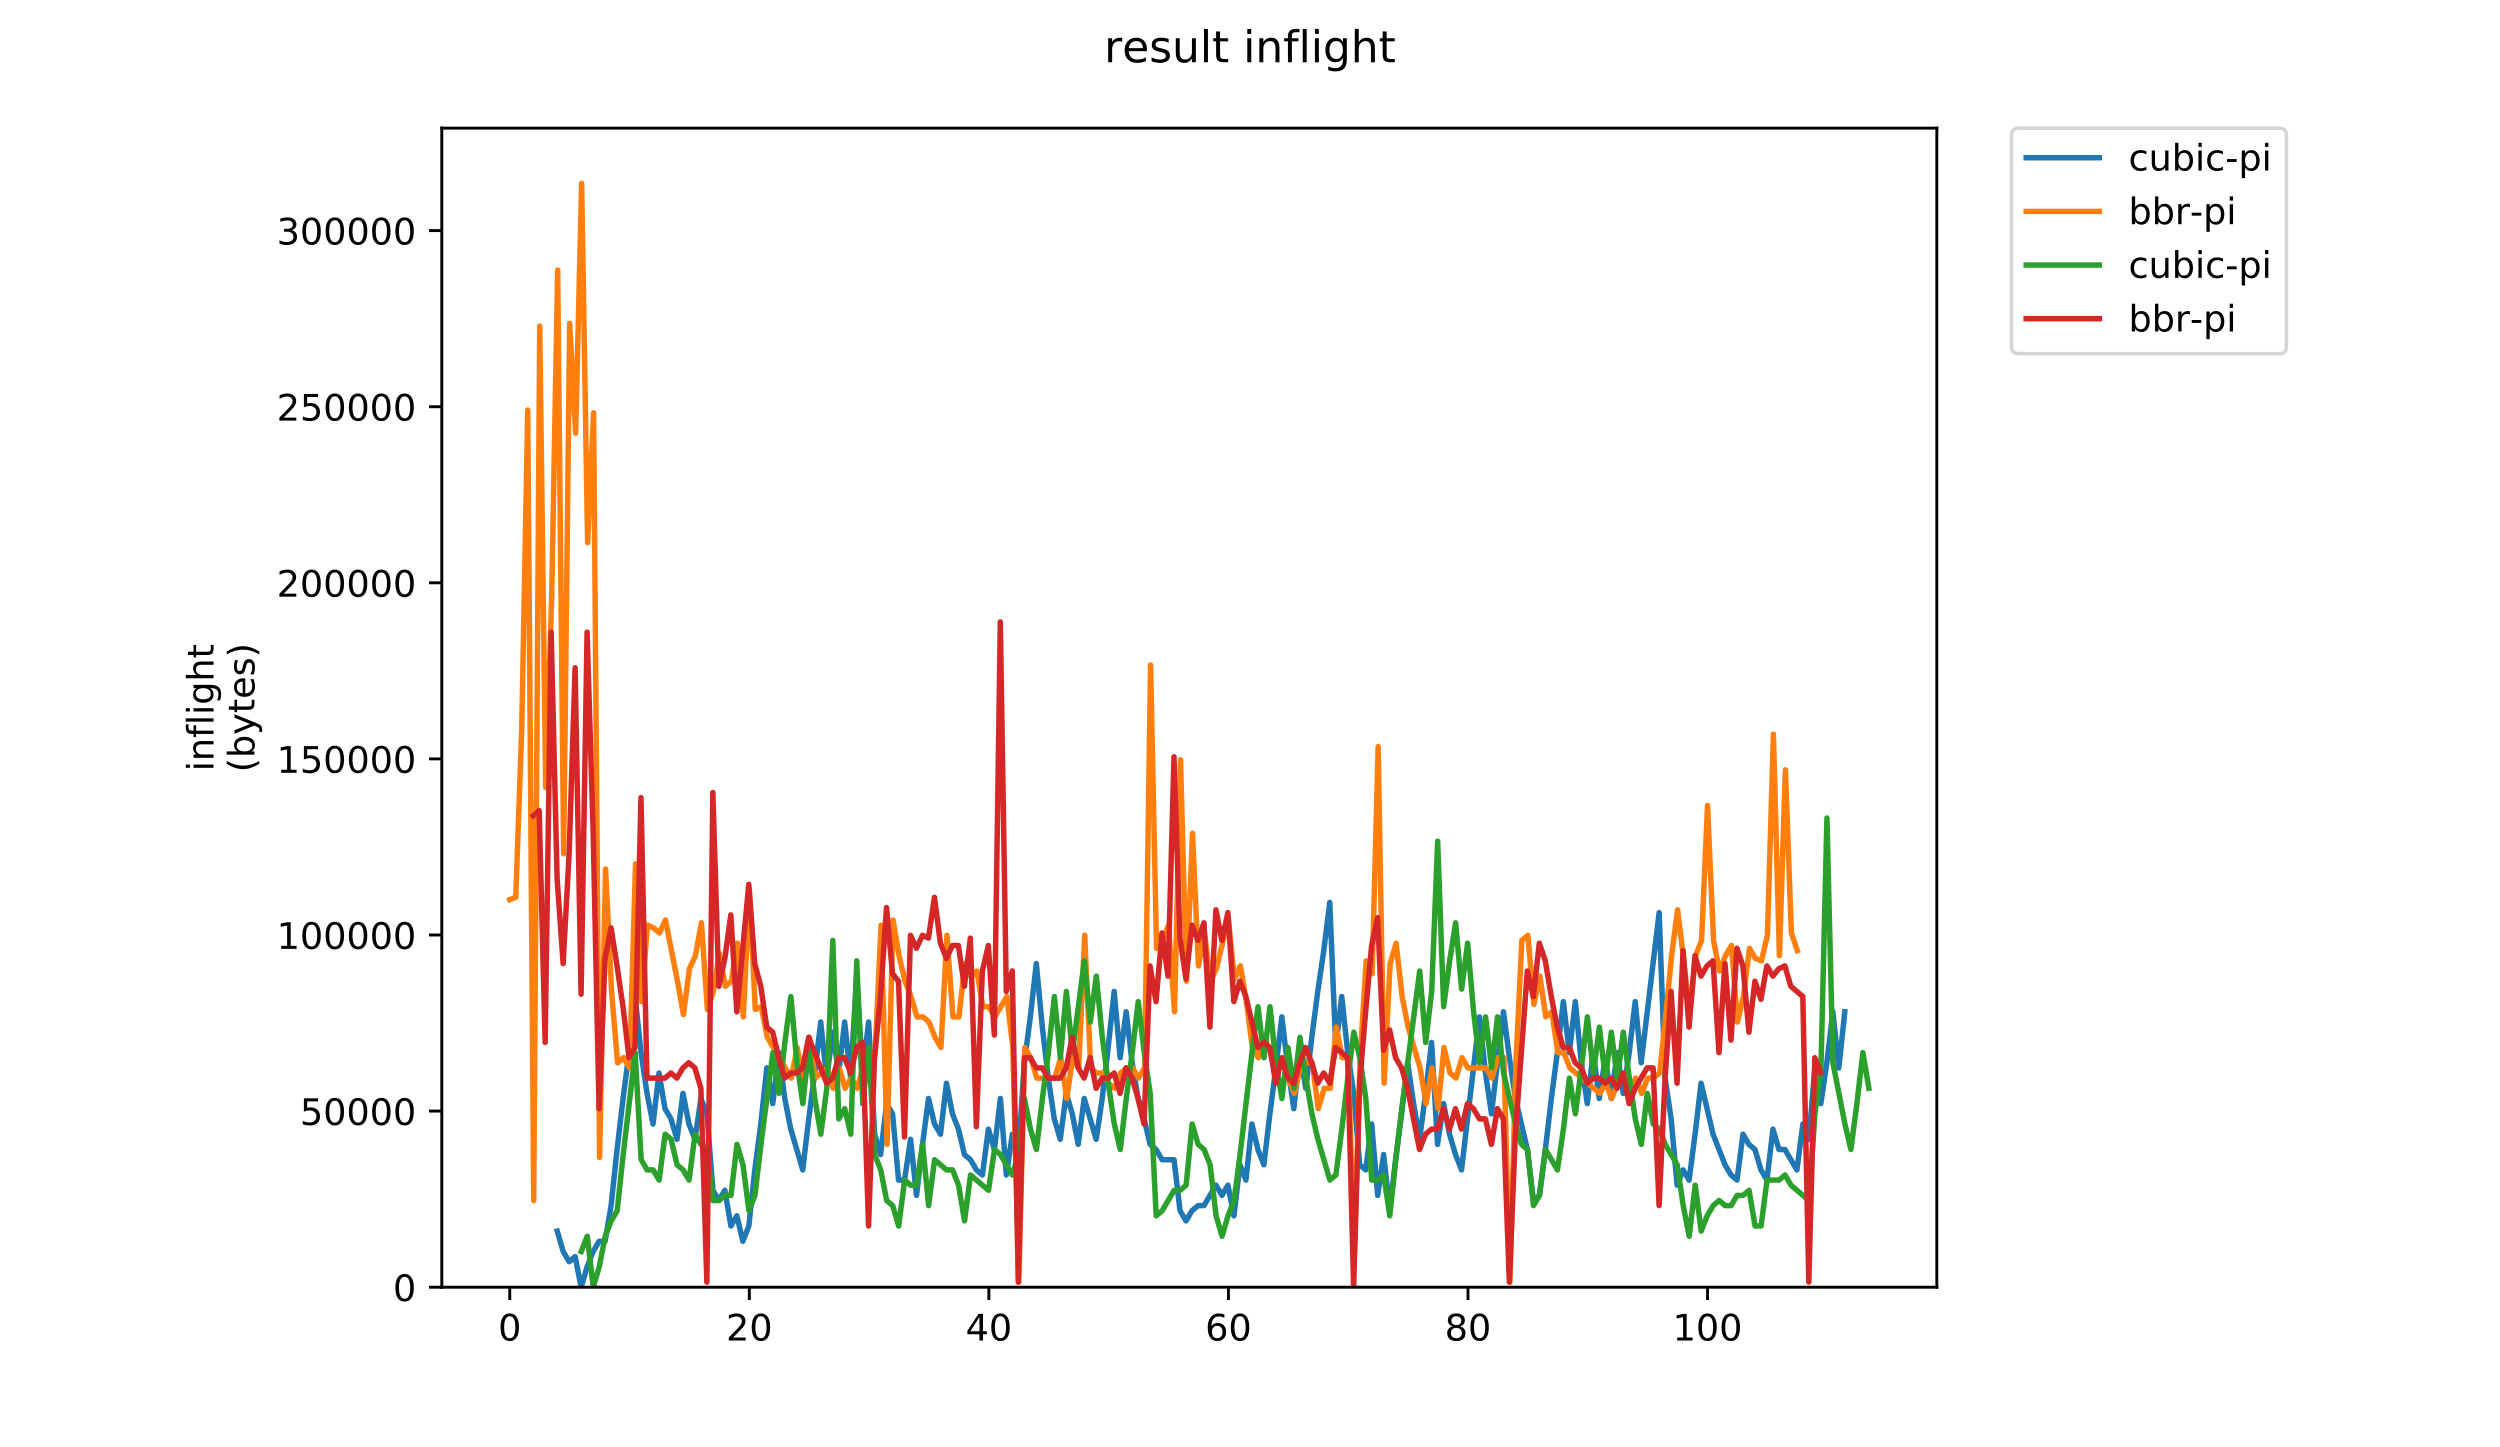 <?xml version="1.0" encoding="utf-8" standalone="no"?>
<!DOCTYPE svg PUBLIC "-//W3C//DTD SVG 1.1//EN"
  "http://www.w3.org/Graphics/SVG/1.1/DTD/svg11.dtd">
<!-- Created with matplotlib (https://matplotlib.org/) -->
<svg height="396pt" version="1.1" viewBox="0 0 684 396" width="684pt" xmlns="http://www.w3.org/2000/svg" xmlns:xlink="http://www.w3.org/1999/xlink">
 <defs>
  <style type="text/css">
*{stroke-linecap:butt;stroke-linejoin:round;}
  </style>
 </defs>
 <g id="figure_1">
  <g id="patch_1">
   <path d="M 0 396 
L 684 396 
L 684 0 
L 0 0 
z
" style="fill:#ffffff;"/>
  </g>
  <g id="axes_1">
   <g id="patch_2">
    <path d="M 120.879 352.174 
L 529.913 352.174 
L 529.913 35.062 
L 120.879 35.062 
z
" style="fill:#ffffff;"/>
   </g>
   <g id="matplotlib.axis_1">
    <g id="xtick_1">
     <g id="line2d_1">
      <defs>
       <path d="M 0 0 
L 0 3.5 
" id="m260d8c2364" style="stroke:#000000;stroke-width:0.8;"/>
      </defs>
      <g>
       <use style="stroke:#000000;stroke-width:0.8;" x="139.471" xlink:href="#m260d8c2364" y="352.174"/>
      </g>
     </g>
     <g id="text_1">
      <!-- 0 -->
      <defs>
       <path d="M 31.781 66.406 
Q 24.172 66.406 20.328 58.906 
Q 16.5 51.422 16.5 36.375 
Q 16.5 21.391 20.328 13.891 
Q 24.172 6.391 31.781 6.391 
Q 39.453 6.391 43.281 13.891 
Q 47.125 21.391 47.125 36.375 
Q 47.125 51.422 43.281 58.906 
Q 39.453 66.406 31.781 66.406 
z
M 31.781 74.219 
Q 44.047 74.219 50.516 64.516 
Q 56.984 54.828 56.984 36.375 
Q 56.984 17.969 50.516 8.266 
Q 44.047 -1.422 31.781 -1.422 
Q 19.531 -1.422 13.062 8.266 
Q 6.594 17.969 6.594 36.375 
Q 6.594 54.828 13.062 64.516 
Q 19.531 74.219 31.781 74.219 
z
" id="DejaVuSans-48"/>
      </defs>
      <g transform="translate(136.29 366.773)scale(0.1 -0.1)">
       <use xlink:href="#DejaVuSans-48"/>
      </g>
     </g>
    </g>
    <g id="xtick_2">
     <g id="line2d_2">
      <g>
       <use style="stroke:#000000;stroke-width:0.8;" x="205.013" xlink:href="#m260d8c2364" y="352.174"/>
      </g>
     </g>
     <g id="text_2">
      <!-- 20 -->
      <defs>
       <path d="M 19.188 8.297 
L 53.609 8.297 
L 53.609 0 
L 7.328 0 
L 7.328 8.297 
Q 12.938 14.109 22.625 23.891 
Q 32.328 33.688 34.812 36.531 
Q 39.547 41.844 41.422 45.531 
Q 43.312 49.219 43.312 52.781 
Q 43.312 58.594 39.234 62.25 
Q 35.156 65.922 28.609 65.922 
Q 23.969 65.922 18.812 64.312 
Q 13.672 62.703 7.812 59.422 
L 7.812 69.391 
Q 13.766 71.781 18.938 73 
Q 24.125 74.219 28.422 74.219 
Q 39.75 74.219 46.484 68.547 
Q 53.219 62.891 53.219 53.422 
Q 53.219 48.922 51.531 44.891 
Q 49.859 40.875 45.406 35.406 
Q 44.188 33.984 37.641 27.219 
Q 31.109 20.453 19.188 8.297 
z
" id="DejaVuSans-50"/>
      </defs>
      <g transform="translate(198.651 366.773)scale(0.1 -0.1)">
       <use xlink:href="#DejaVuSans-50"/>
       <use x="63.623" xlink:href="#DejaVuSans-48"/>
      </g>
     </g>
    </g>
    <g id="xtick_3">
     <g id="line2d_3">
      <g>
       <use style="stroke:#000000;stroke-width:0.8;" x="270.555" xlink:href="#m260d8c2364" y="352.174"/>
      </g>
     </g>
     <g id="text_3">
      <!-- 40 -->
      <defs>
       <path d="M 37.797 64.312 
L 12.891 25.391 
L 37.797 25.391 
z
M 35.203 72.906 
L 47.609 72.906 
L 47.609 25.391 
L 58.016 25.391 
L 58.016 17.188 
L 47.609 17.188 
L 47.609 0 
L 37.797 0 
L 37.797 17.188 
L 4.891 17.188 
L 4.891 26.703 
z
" id="DejaVuSans-52"/>
      </defs>
      <g transform="translate(264.193 366.773)scale(0.1 -0.1)">
       <use xlink:href="#DejaVuSans-52"/>
       <use x="63.623" xlink:href="#DejaVuSans-48"/>
      </g>
     </g>
    </g>
    <g id="xtick_4">
     <g id="line2d_4">
      <g>
       <use style="stroke:#000000;stroke-width:0.8;" x="336.097" xlink:href="#m260d8c2364" y="352.174"/>
      </g>
     </g>
     <g id="text_4">
      <!-- 60 -->
      <defs>
       <path d="M 33.016 40.375 
Q 26.375 40.375 22.484 35.828 
Q 18.609 31.297 18.609 23.391 
Q 18.609 15.531 22.484 10.953 
Q 26.375 6.391 33.016 6.391 
Q 39.656 6.391 43.531 10.953 
Q 47.406 15.531 47.406 23.391 
Q 47.406 31.297 43.531 35.828 
Q 39.656 40.375 33.016 40.375 
z
M 52.594 71.297 
L 52.594 62.312 
Q 48.875 64.062 45.094 64.984 
Q 41.312 65.922 37.594 65.922 
Q 27.828 65.922 22.672 59.328 
Q 17.531 52.734 16.797 39.406 
Q 19.672 43.656 24.016 45.922 
Q 28.375 48.188 33.594 48.188 
Q 44.578 48.188 50.953 41.516 
Q 57.328 34.859 57.328 23.391 
Q 57.328 12.156 50.688 5.359 
Q 44.047 -1.422 33.016 -1.422 
Q 20.359 -1.422 13.672 8.266 
Q 6.984 17.969 6.984 36.375 
Q 6.984 53.656 15.188 63.938 
Q 23.391 74.219 37.203 74.219 
Q 40.922 74.219 44.703 73.484 
Q 48.484 72.75 52.594 71.297 
z
" id="DejaVuSans-54"/>
      </defs>
      <g transform="translate(329.735 366.773)scale(0.1 -0.1)">
       <use xlink:href="#DejaVuSans-54"/>
       <use x="63.623" xlink:href="#DejaVuSans-48"/>
      </g>
     </g>
    </g>
    <g id="xtick_5">
     <g id="line2d_5">
      <g>
       <use style="stroke:#000000;stroke-width:0.8;" x="401.639" xlink:href="#m260d8c2364" y="352.174"/>
      </g>
     </g>
     <g id="text_5">
      <!-- 80 -->
      <defs>
       <path d="M 31.781 34.625 
Q 24.75 34.625 20.719 30.859 
Q 16.703 27.094 16.703 20.516 
Q 16.703 13.922 20.719 10.156 
Q 24.75 6.391 31.781 6.391 
Q 38.812 6.391 42.859 10.172 
Q 46.922 13.969 46.922 20.516 
Q 46.922 27.094 42.891 30.859 
Q 38.875 34.625 31.781 34.625 
z
M 21.922 38.812 
Q 15.578 40.375 12.031 44.719 
Q 8.5 49.078 8.5 55.328 
Q 8.5 64.062 14.719 69.141 
Q 20.953 74.219 31.781 74.219 
Q 42.672 74.219 48.875 69.141 
Q 55.078 64.062 55.078 55.328 
Q 55.078 49.078 51.531 44.719 
Q 48 40.375 41.703 38.812 
Q 48.828 37.156 52.797 32.312 
Q 56.781 27.484 56.781 20.516 
Q 56.781 9.906 50.312 4.234 
Q 43.844 -1.422 31.781 -1.422 
Q 19.734 -1.422 13.25 4.234 
Q 6.781 9.906 6.781 20.516 
Q 6.781 27.484 10.781 32.312 
Q 14.797 37.156 21.922 38.812 
z
M 18.312 54.391 
Q 18.312 48.734 21.844 45.562 
Q 25.391 42.391 31.781 42.391 
Q 38.141 42.391 41.719 45.562 
Q 45.312 48.734 45.312 54.391 
Q 45.312 60.062 41.719 63.234 
Q 38.141 66.406 31.781 66.406 
Q 25.391 66.406 21.844 63.234 
Q 18.312 60.062 18.312 54.391 
z
" id="DejaVuSans-56"/>
      </defs>
      <g transform="translate(395.277 366.773)scale(0.1 -0.1)">
       <use xlink:href="#DejaVuSans-56"/>
       <use x="63.623" xlink:href="#DejaVuSans-48"/>
      </g>
     </g>
    </g>
    <g id="xtick_6">
     <g id="line2d_6">
      <g>
       <use style="stroke:#000000;stroke-width:0.8;" x="467.181" xlink:href="#m260d8c2364" y="352.174"/>
      </g>
     </g>
     <g id="text_6">
      <!-- 100 -->
      <defs>
       <path d="M 12.406 8.297 
L 28.516 8.297 
L 28.516 63.922 
L 10.984 60.406 
L 10.984 69.391 
L 28.422 72.906 
L 38.281 72.906 
L 38.281 8.297 
L 54.391 8.297 
L 54.391 0 
L 12.406 0 
z
" id="DejaVuSans-49"/>
      </defs>
      <g transform="translate(457.637 366.773)scale(0.1 -0.1)">
       <use xlink:href="#DejaVuSans-49"/>
       <use x="63.623" xlink:href="#DejaVuSans-48"/>
       <use x="127.246" xlink:href="#DejaVuSans-48"/>
      </g>
     </g>
    </g>
   </g>
   <g id="matplotlib.axis_2">
    <g id="ytick_1">
     <g id="line2d_7">
      <defs>
       <path d="M 0 0 
L -3.5 0 
" id="mcab1e21145" style="stroke:#000000;stroke-width:0.8;"/>
      </defs>
      <g>
       <use style="stroke:#000000;stroke-width:0.8;" x="120.879" xlink:href="#mcab1e21145" y="352.174"/>
      </g>
     </g>
     <g id="text_7">
      <!-- 0 -->
      <g transform="translate(107.516 355.973)scale(0.1 -0.1)">
       <use xlink:href="#DejaVuSans-48"/>
      </g>
     </g>
    </g>
    <g id="ytick_2">
     <g id="line2d_8">
      <g>
       <use style="stroke:#000000;stroke-width:0.8;" x="120.879" xlink:href="#mcab1e21145" y="303.995"/>
      </g>
     </g>
     <g id="text_8">
      <!-- 50000 -->
      <defs>
       <path d="M 10.797 72.906 
L 49.516 72.906 
L 49.516 64.594 
L 19.828 64.594 
L 19.828 46.734 
Q 21.969 47.469 24.109 47.828 
Q 26.266 48.188 28.422 48.188 
Q 40.625 48.188 47.75 41.5 
Q 54.891 34.812 54.891 23.391 
Q 54.891 11.625 47.562 5.094 
Q 40.234 -1.422 26.906 -1.422 
Q 22.312 -1.422 17.547 -0.641 
Q 12.797 0.141 7.719 1.703 
L 7.719 11.625 
Q 12.109 9.234 16.797 8.062 
Q 21.484 6.891 26.703 6.891 
Q 35.156 6.891 40.078 11.328 
Q 45.016 15.766 45.016 23.391 
Q 45.016 31 40.078 35.438 
Q 35.156 39.891 26.703 39.891 
Q 22.75 39.891 18.812 39.016 
Q 14.891 38.141 10.797 36.281 
z
" id="DejaVuSans-53"/>
      </defs>
      <g transform="translate(82.066 307.794)scale(0.1 -0.1)">
       <use xlink:href="#DejaVuSans-53"/>
       <use x="63.623" xlink:href="#DejaVuSans-48"/>
       <use x="127.246" xlink:href="#DejaVuSans-48"/>
       <use x="190.869" xlink:href="#DejaVuSans-48"/>
       <use x="254.492" xlink:href="#DejaVuSans-48"/>
      </g>
     </g>
    </g>
    <g id="ytick_3">
     <g id="line2d_9">
      <g>
       <use style="stroke:#000000;stroke-width:0.8;" x="120.879" xlink:href="#mcab1e21145" y="255.816"/>
      </g>
     </g>
     <g id="text_9">
      <!-- 100000 -->
      <g transform="translate(75.704 259.615)scale(0.1 -0.1)">
       <use xlink:href="#DejaVuSans-49"/>
       <use x="63.623" xlink:href="#DejaVuSans-48"/>
       <use x="127.246" xlink:href="#DejaVuSans-48"/>
       <use x="190.869" xlink:href="#DejaVuSans-48"/>
       <use x="254.492" xlink:href="#DejaVuSans-48"/>
       <use x="318.115" xlink:href="#DejaVuSans-48"/>
      </g>
     </g>
    </g>
    <g id="ytick_4">
     <g id="line2d_10">
      <g>
       <use style="stroke:#000000;stroke-width:0.8;" x="120.879" xlink:href="#mcab1e21145" y="207.636"/>
      </g>
     </g>
     <g id="text_10">
      <!-- 150000 -->
      <g transform="translate(75.704 211.435)scale(0.1 -0.1)">
       <use xlink:href="#DejaVuSans-49"/>
       <use x="63.623" xlink:href="#DejaVuSans-53"/>
       <use x="127.246" xlink:href="#DejaVuSans-48"/>
       <use x="190.869" xlink:href="#DejaVuSans-48"/>
       <use x="254.492" xlink:href="#DejaVuSans-48"/>
       <use x="318.115" xlink:href="#DejaVuSans-48"/>
      </g>
     </g>
    </g>
    <g id="ytick_5">
     <g id="line2d_11">
      <g>
       <use style="stroke:#000000;stroke-width:0.8;" x="120.879" xlink:href="#mcab1e21145" y="159.457"/>
      </g>
     </g>
     <g id="text_11">
      <!-- 200000 -->
      <g transform="translate(75.704 163.256)scale(0.1 -0.1)">
       <use xlink:href="#DejaVuSans-50"/>
       <use x="63.623" xlink:href="#DejaVuSans-48"/>
       <use x="127.246" xlink:href="#DejaVuSans-48"/>
       <use x="190.869" xlink:href="#DejaVuSans-48"/>
       <use x="254.492" xlink:href="#DejaVuSans-48"/>
       <use x="318.115" xlink:href="#DejaVuSans-48"/>
      </g>
     </g>
    </g>
    <g id="ytick_6">
     <g id="line2d_12">
      <g>
       <use style="stroke:#000000;stroke-width:0.8;" x="120.879" xlink:href="#mcab1e21145" y="111.278"/>
      </g>
     </g>
     <g id="text_12">
      <!-- 250000 -->
      <g transform="translate(75.704 115.077)scale(0.1 -0.1)">
       <use xlink:href="#DejaVuSans-50"/>
       <use x="63.623" xlink:href="#DejaVuSans-53"/>
       <use x="127.246" xlink:href="#DejaVuSans-48"/>
       <use x="190.869" xlink:href="#DejaVuSans-48"/>
       <use x="254.492" xlink:href="#DejaVuSans-48"/>
       <use x="318.115" xlink:href="#DejaVuSans-48"/>
      </g>
     </g>
    </g>
    <g id="ytick_7">
     <g id="line2d_13">
      <g>
       <use style="stroke:#000000;stroke-width:0.8;" x="120.879" xlink:href="#mcab1e21145" y="63.098"/>
      </g>
     </g>
     <g id="text_13">
      <!-- 300000 -->
      <defs>
       <path d="M 40.578 39.312 
Q 47.656 37.797 51.625 33 
Q 55.609 28.219 55.609 21.188 
Q 55.609 10.406 48.188 4.484 
Q 40.766 -1.422 27.094 -1.422 
Q 22.516 -1.422 17.656 -0.516 
Q 12.797 0.391 7.625 2.203 
L 7.625 11.719 
Q 11.719 9.328 16.594 8.109 
Q 21.484 6.891 26.812 6.891 
Q 36.078 6.891 40.938 10.547 
Q 45.797 14.203 45.797 21.188 
Q 45.797 27.641 41.281 31.266 
Q 36.766 34.906 28.719 34.906 
L 20.219 34.906 
L 20.219 43.016 
L 29.109 43.016 
Q 36.375 43.016 40.234 45.922 
Q 44.094 48.828 44.094 54.297 
Q 44.094 59.906 40.109 62.906 
Q 36.141 65.922 28.719 65.922 
Q 24.656 65.922 20.016 65.031 
Q 15.375 64.156 9.812 62.312 
L 9.812 71.094 
Q 15.438 72.656 20.344 73.438 
Q 25.25 74.219 29.594 74.219 
Q 40.828 74.219 47.359 69.109 
Q 53.906 64.016 53.906 55.328 
Q 53.906 49.266 50.438 45.094 
Q 46.969 40.922 40.578 39.312 
z
" id="DejaVuSans-51"/>
      </defs>
      <g transform="translate(75.704 66.897)scale(0.1 -0.1)">
       <use xlink:href="#DejaVuSans-51"/>
       <use x="63.623" xlink:href="#DejaVuSans-48"/>
       <use x="127.246" xlink:href="#DejaVuSans-48"/>
       <use x="190.869" xlink:href="#DejaVuSans-48"/>
       <use x="254.492" xlink:href="#DejaVuSans-48"/>
       <use x="318.115" xlink:href="#DejaVuSans-48"/>
      </g>
     </g>
    </g>
    <g id="text_14">
     <!-- inflight -->
     <defs>
      <path d="M 9.422 54.688 
L 18.406 54.688 
L 18.406 0 
L 9.422 0 
z
M 9.422 75.984 
L 18.406 75.984 
L 18.406 64.594 
L 9.422 64.594 
z
" id="DejaVuSans-105"/>
      <path d="M 54.891 33.016 
L 54.891 0 
L 45.906 0 
L 45.906 32.719 
Q 45.906 40.484 42.875 44.328 
Q 39.844 48.188 33.797 48.188 
Q 26.516 48.188 22.312 43.547 
Q 18.109 38.922 18.109 30.906 
L 18.109 0 
L 9.078 0 
L 9.078 54.688 
L 18.109 54.688 
L 18.109 46.188 
Q 21.344 51.125 25.703 53.562 
Q 30.078 56 35.797 56 
Q 45.219 56 50.047 50.172 
Q 54.891 44.344 54.891 33.016 
z
" id="DejaVuSans-110"/>
      <path d="M 37.109 75.984 
L 37.109 68.5 
L 28.516 68.5 
Q 23.688 68.5 21.797 66.547 
Q 19.922 64.594 19.922 59.516 
L 19.922 54.688 
L 34.719 54.688 
L 34.719 47.703 
L 19.922 47.703 
L 19.922 0 
L 10.891 0 
L 10.891 47.703 
L 2.297 47.703 
L 2.297 54.688 
L 10.891 54.688 
L 10.891 58.5 
Q 10.891 67.625 15.141 71.797 
Q 19.391 75.984 28.609 75.984 
z
" id="DejaVuSans-102"/>
      <path d="M 9.422 75.984 
L 18.406 75.984 
L 18.406 0 
L 9.422 0 
z
" id="DejaVuSans-108"/>
      <path d="M 45.406 27.984 
Q 45.406 37.75 41.375 43.109 
Q 37.359 48.484 30.078 48.484 
Q 22.859 48.484 18.828 43.109 
Q 14.797 37.75 14.797 27.984 
Q 14.797 18.266 18.828 12.891 
Q 22.859 7.516 30.078 7.516 
Q 37.359 7.516 41.375 12.891 
Q 45.406 18.266 45.406 27.984 
z
M 54.391 6.781 
Q 54.391 -7.172 48.188 -13.984 
Q 42 -20.797 29.203 -20.797 
Q 24.469 -20.797 20.266 -20.094 
Q 16.062 -19.391 12.109 -17.922 
L 12.109 -9.188 
Q 16.062 -11.328 19.922 -12.344 
Q 23.781 -13.375 27.781 -13.375 
Q 36.625 -13.375 41.016 -8.766 
Q 45.406 -4.156 45.406 5.172 
L 45.406 9.625 
Q 42.625 4.781 38.281 2.391 
Q 33.938 0 27.875 0 
Q 17.828 0 11.672 7.656 
Q 5.516 15.328 5.516 27.984 
Q 5.516 40.672 11.672 48.328 
Q 17.828 56 27.875 56 
Q 33.938 56 38.281 53.609 
Q 42.625 51.219 45.406 46.391 
L 45.406 54.688 
L 54.391 54.688 
z
" id="DejaVuSans-103"/>
      <path d="M 54.891 33.016 
L 54.891 0 
L 45.906 0 
L 45.906 32.719 
Q 45.906 40.484 42.875 44.328 
Q 39.844 48.188 33.797 48.188 
Q 26.516 48.188 22.312 43.547 
Q 18.109 38.922 18.109 30.906 
L 18.109 0 
L 9.078 0 
L 9.078 75.984 
L 18.109 75.984 
L 18.109 46.188 
Q 21.344 51.125 25.703 53.562 
Q 30.078 56 35.797 56 
Q 45.219 56 50.047 50.172 
Q 54.891 44.344 54.891 33.016 
z
" id="DejaVuSans-104"/>
      <path d="M 18.312 70.219 
L 18.312 54.688 
L 36.812 54.688 
L 36.812 47.703 
L 18.312 47.703 
L 18.312 18.016 
Q 18.312 11.328 20.141 9.422 
Q 21.969 7.516 27.594 7.516 
L 36.812 7.516 
L 36.812 0 
L 27.594 0 
Q 17.188 0 13.234 3.875 
Q 9.281 7.766 9.281 18.016 
L 9.281 47.703 
L 2.688 47.703 
L 2.688 54.688 
L 9.281 54.688 
L 9.281 70.219 
z
" id="DejaVuSans-116"/>
     </defs>
     <g transform="translate(58.426 211.018)rotate(-90)scale(0.1 -0.1)">
      <use xlink:href="#DejaVuSans-105"/>
      <use x="27.783" xlink:href="#DejaVuSans-110"/>
      <use x="91.162" xlink:href="#DejaVuSans-102"/>
      <use x="126.367" xlink:href="#DejaVuSans-108"/>
      <use x="154.15" xlink:href="#DejaVuSans-105"/>
      <use x="181.934" xlink:href="#DejaVuSans-103"/>
      <use x="245.41" xlink:href="#DejaVuSans-104"/>
      <use x="308.789" xlink:href="#DejaVuSans-116"/>
     </g>
     <!-- (bytes) -->
     <defs>
      <path d="M 31 75.875 
Q 24.469 64.656 21.281 53.656 
Q 18.109 42.672 18.109 31.391 
Q 18.109 20.125 21.312 9.062 
Q 24.516 -2 31 -13.188 
L 23.188 -13.188 
Q 15.875 -1.703 12.234 9.375 
Q 8.594 20.453 8.594 31.391 
Q 8.594 42.281 12.203 53.312 
Q 15.828 64.359 23.188 75.875 
z
" id="DejaVuSans-40"/>
      <path d="M 48.688 27.297 
Q 48.688 37.203 44.609 42.844 
Q 40.531 48.484 33.406 48.484 
Q 26.266 48.484 22.188 42.844 
Q 18.109 37.203 18.109 27.297 
Q 18.109 17.391 22.188 11.75 
Q 26.266 6.109 33.406 6.109 
Q 40.531 6.109 44.609 11.75 
Q 48.688 17.391 48.688 27.297 
z
M 18.109 46.391 
Q 20.953 51.266 25.266 53.625 
Q 29.594 56 35.594 56 
Q 45.562 56 51.781 48.094 
Q 58.016 40.188 58.016 27.297 
Q 58.016 14.406 51.781 6.484 
Q 45.562 -1.422 35.594 -1.422 
Q 29.594 -1.422 25.266 0.953 
Q 20.953 3.328 18.109 8.203 
L 18.109 0 
L 9.078 0 
L 9.078 75.984 
L 18.109 75.984 
z
" id="DejaVuSans-98"/>
      <path d="M 32.172 -5.078 
Q 28.375 -14.844 24.75 -17.812 
Q 21.141 -20.797 15.094 -20.797 
L 7.906 -20.797 
L 7.906 -13.281 
L 13.188 -13.281 
Q 16.891 -13.281 18.938 -11.516 
Q 21 -9.766 23.484 -3.219 
L 25.094 0.875 
L 2.984 54.688 
L 12.5 54.688 
L 29.594 11.922 
L 46.688 54.688 
L 56.203 54.688 
z
" id="DejaVuSans-121"/>
      <path d="M 56.203 29.594 
L 56.203 25.203 
L 14.891 25.203 
Q 15.484 15.922 20.484 11.062 
Q 25.484 6.203 34.422 6.203 
Q 39.594 6.203 44.453 7.469 
Q 49.312 8.734 54.109 11.281 
L 54.109 2.781 
Q 49.266 0.734 44.188 -0.344 
Q 39.109 -1.422 33.891 -1.422 
Q 20.797 -1.422 13.156 6.188 
Q 5.516 13.812 5.516 26.812 
Q 5.516 40.234 12.766 48.109 
Q 20.016 56 32.328 56 
Q 43.359 56 49.781 48.891 
Q 56.203 41.797 56.203 29.594 
z
M 47.219 32.234 
Q 47.125 39.594 43.094 43.984 
Q 39.062 48.391 32.422 48.391 
Q 24.906 48.391 20.391 44.141 
Q 15.875 39.891 15.188 32.172 
z
" id="DejaVuSans-101"/>
      <path d="M 44.281 53.078 
L 44.281 44.578 
Q 40.484 46.531 36.375 47.5 
Q 32.281 48.484 27.875 48.484 
Q 21.188 48.484 17.844 46.438 
Q 14.5 44.391 14.5 40.281 
Q 14.5 37.156 16.891 35.375 
Q 19.281 33.594 26.516 31.984 
L 29.594 31.297 
Q 39.156 29.25 43.188 25.516 
Q 47.219 21.781 47.219 15.094 
Q 47.219 7.469 41.188 3.016 
Q 35.156 -1.422 24.609 -1.422 
Q 20.219 -1.422 15.453 -0.562 
Q 10.688 0.297 5.422 2 
L 5.422 11.281 
Q 10.406 8.688 15.234 7.391 
Q 20.062 6.109 24.812 6.109 
Q 31.156 6.109 34.562 8.281 
Q 37.984 10.453 37.984 14.406 
Q 37.984 18.062 35.516 20.016 
Q 33.062 21.969 24.703 23.781 
L 21.578 24.516 
Q 13.234 26.266 9.516 29.906 
Q 5.812 33.547 5.812 39.891 
Q 5.812 47.609 11.281 51.797 
Q 16.75 56 26.812 56 
Q 31.781 56 36.172 55.266 
Q 40.578 54.547 44.281 53.078 
z
" id="DejaVuSans-115"/>
      <path d="M 8.016 75.875 
L 15.828 75.875 
Q 23.141 64.359 26.781 53.312 
Q 30.422 42.281 30.422 31.391 
Q 30.422 20.453 26.781 9.375 
Q 23.141 -1.703 15.828 -13.188 
L 8.016 -13.188 
Q 14.5 -2 17.703 9.062 
Q 20.906 20.125 20.906 31.391 
Q 20.906 42.672 17.703 53.656 
Q 14.5 64.656 8.016 75.875 
z
" id="DejaVuSans-41"/>
     </defs>
     <g transform="translate(69.624 211.295)rotate(-90)scale(0.1 -0.1)">
      <use xlink:href="#DejaVuSans-40"/>
      <use x="39.014" xlink:href="#DejaVuSans-98"/>
      <use x="102.49" xlink:href="#DejaVuSans-121"/>
      <use x="161.67" xlink:href="#DejaVuSans-116"/>
      <use x="200.879" xlink:href="#DejaVuSans-101"/>
      <use x="262.402" xlink:href="#DejaVuSans-115"/>
      <use x="314.502" xlink:href="#DejaVuSans-41"/>
     </g>
    </g>
   </g>
   <g id="line2d_14">
    <path clip-path="url(#p053b3f14d8)" d="M 152.448 336.826 
L 154.087 342.407 
L 155.725 345.198 
L 157.364 343.803 
L 159.003 352.174 
L 160.641 346.593 
L 162.28 342.407 
L 163.918 339.617 
L 165.557 339.617 
L 167.195 329.85 
L 168.834 314.502 
L 170.472 300.549 
L 172.111 287.992 
L 173.75 272.644 
L 175.388 287.992 
L 177.027 299.154 
L 178.665 307.525 
L 180.304 293.573 
L 181.942 303.34 
L 183.581 306.13 
L 185.219 311.711 
L 186.858 299.154 
L 188.497 307.525 
L 190.135 311.711 
L 191.774 300.549 
L 193.412 304.735 
L 195.051 325.664 
L 196.689 328.455 
L 198.328 325.664 
L 199.966 335.431 
L 201.605 332.64 
L 203.243 339.617 
L 204.882 335.431 
L 206.521 320.083 
L 208.159 307.525 
L 209.798 292.177 
L 211.436 301.944 
L 213.075 287.992 
L 214.713 300.549 
L 216.352 308.921 
L 219.629 320.083 
L 221.268 306.13 
L 222.906 293.573 
L 224.545 279.62 
L 226.183 294.968 
L 227.822 282.411 
L 229.46 293.573 
L 231.099 279.62 
L 232.737 294.968 
L 234.376 267.063 
L 236.014 293.573 
L 237.653 279.62 
L 239.292 310.316 
L 240.93 315.897 
L 242.569 301.944 
L 244.207 304.735 
L 245.846 322.873 
L 247.484 322.873 
L 249.123 311.711 
L 250.761 327.059 
L 252.4 313.107 
L 254.039 300.549 
L 255.677 307.525 
L 257.316 310.316 
L 258.954 296.363 
L 260.593 304.735 
L 262.231 308.921 
L 263.87 315.897 
L 265.508 317.292 
L 267.147 320.083 
L 268.785 321.478 
L 270.424 308.921 
L 272.063 314.502 
L 273.701 300.549 
L 275.34 321.478 
L 276.978 310.316 
L 278.617 315.897 
L 280.255 290.782 
L 281.894 278.225 
L 283.532 263.64 
L 285.171 281.015 
L 286.81 294.968 
L 288.448 306.13 
L 290.087 311.711 
L 291.725 299.154 
L 293.364 304.735 
L 295.002 313.107 
L 296.641 300.549 
L 299.918 311.711 
L 301.557 300.549 
L 303.195 286.596 
L 304.834 271.248 
L 306.472 289.387 
L 308.111 276.829 
L 309.749 290.782 
L 311.388 300.549 
L 313.026 306.13 
L 314.665 313.107 
L 316.303 314.502 
L 317.942 317.292 
L 321.219 317.292 
L 322.858 331.245 
L 324.496 334.036 
L 326.135 331.245 
L 327.773 329.85 
L 329.412 329.85 
L 332.689 324.269 
L 334.328 327.059 
L 335.966 324.269 
L 337.605 332.64 
L 339.243 318.688 
L 340.882 322.873 
L 342.52 307.525 
L 344.159 314.502 
L 345.797 318.688 
L 347.436 304.735 
L 349.074 292.177 
L 350.713 278.225 
L 352.352 292.177 
L 353.99 303.34 
L 355.629 287.992 
L 357.267 297.759 
L 358.906 283.806 
L 360.544 271.248 
L 362.183 260.086 
L 363.821 246.897 
L 365.46 286.596 
L 367.099 272.644 
L 368.737 287.992 
L 370.376 299.154 
L 372.014 318.688 
L 373.653 320.083 
L 375.291 307.525 
L 376.93 327.059 
L 378.568 315.897 
L 380.207 331.245 
L 381.845 317.292 
L 383.484 304.735 
L 385.123 290.782 
L 386.761 301.944 
L 388.4 311.711 
L 390.038 299.154 
L 391.677 285.201 
L 393.315 313.107 
L 394.954 301.944 
L 396.592 310.316 
L 398.231 315.897 
L 399.87 320.083 
L 404.785 278.225 
L 406.424 293.573 
L 408.062 304.735 
L 411.339 276.829 
L 412.978 289.387 
L 414.617 300.549 
L 417.894 314.502 
L 419.532 328.455 
L 421.171 327.059 
L 422.809 314.502 
L 424.448 300.549 
L 426.086 287.992 
L 427.725 274.039 
L 429.363 287.992 
L 431.002 274.039 
L 432.641 290.782 
L 434.279 301.944 
L 435.918 287.992 
L 437.556 300.549 
L 439.195 289.387 
L 440.833 300.549 
L 442.472 287.992 
L 444.11 299.154 
L 445.749 287.992 
L 447.388 274.039 
L 449.026 290.782 
L 453.942 249.687 
L 455.58 294.968 
L 457.219 306.13 
L 458.857 324.269 
L 460.496 320.083 
L 462.134 322.873 
L 463.773 310.316 
L 465.412 296.363 
L 468.689 310.316 
L 471.966 318.688 
L 473.604 321.478 
L 475.243 322.873 
L 476.881 310.316 
L 478.52 313.107 
L 480.159 314.502 
L 481.797 320.083 
L 483.436 322.873 
L 485.074 308.921 
L 486.713 314.502 
L 488.351 314.502 
L 491.628 320.083 
L 493.267 307.525 
L 494.905 311.711 
L 496.544 292.177 
L 498.183 301.944 
L 499.821 290.782 
L 501.46 276.829 
L 503.098 292.177 
L 504.737 276.829 
L 504.737 276.829 
" style="fill:none;stroke:#1f77b4;stroke-linecap:square;stroke-width:1.5;"/>
   </g>
   <g id="line2d_15">
    <path clip-path="url(#p053b3f14d8)" d="M 139.471 246.133 
L 141.11 245.501 
L 142.748 199.457 
L 144.387 112.187 
L 146.025 328.455 
L 147.664 89.231 
L 149.302 215.437 
L 150.941 163.18 
L 152.579 73.883 
L 154.218 233.576 
L 155.857 88.468 
L 157.495 118.531 
L 159.134 50.163 
L 160.772 148.464 
L 162.411 112.95 
L 164.049 316.66 
L 165.688 237.762 
L 167.326 271.248 
L 168.965 290.782 
L 170.604 289.387 
L 172.242 292.177 
L 173.881 236.366 
L 175.519 274.039 
L 177.158 253.11 
L 178.796 253.873 
L 180.435 255.268 
L 182.073 251.715 
L 185.35 268.458 
L 186.989 277.593 
L 188.628 265.035 
L 190.266 261.481 
L 191.905 252.478 
L 193.543 276.197 
L 195.182 271.248 
L 196.82 260.849 
L 198.459 269.853 
L 200.097 268.458 
L 201.736 258.059 
L 203.375 278.225 
L 205.013 243.343 
L 206.652 276.197 
L 208.29 275.434 
L 209.929 283.806 
L 216.483 294.968 
L 218.122 286.596 
L 219.76 296.363 
L 221.399 283.806 
L 223.037 294.968 
L 226.314 292.177 
L 227.953 297.759 
L 229.591 292.177 
L 231.23 297.759 
L 232.868 294.968 
L 234.507 297.759 
L 236.146 292.177 
L 237.784 293.573 
L 239.423 287.992 
L 241.061 253.11 
L 242.7 313.107 
L 244.338 251.715 
L 245.977 261.481 
L 247.615 268.458 
L 249.254 272.644 
L 250.893 278.225 
L 252.531 278.225 
L 254.17 279.62 
L 255.808 283.806 
L 257.447 286.596 
L 259.085 255.9 
L 260.724 278.225 
L 262.362 278.225 
L 264.001 263.64 
L 265.639 267.063 
L 267.278 265.667 
L 268.917 275.434 
L 270.555 275.434 
L 272.194 278.225 
L 275.471 272.644 
L 277.109 286.596 
L 278.748 350.779 
L 280.386 286.596 
L 282.025 289.387 
L 283.664 294.968 
L 288.579 294.968 
L 290.218 289.387 
L 291.856 300.549 
L 293.495 289.387 
L 295.133 292.177 
L 296.772 255.9 
L 298.41 292.177 
L 300.049 293.573 
L 301.688 293.573 
L 303.326 296.363 
L 304.965 297.759 
L 306.603 293.573 
L 308.242 292.177 
L 309.88 292.177 
L 311.519 294.968 
L 313.157 292.177 
L 314.796 181.951 
L 316.435 259.454 
L 318.073 257.296 
L 319.712 253.11 
L 321.35 276.829 
L 322.989 207.829 
L 324.627 268.458 
L 326.266 227.995 
L 327.904 264.272 
L 329.543 255.268 
L 331.182 268.458 
L 332.82 265.035 
L 334.459 258.059 
L 336.097 251.715 
L 337.736 267.826 
L 339.374 264.272 
L 341.013 274.039 
L 342.651 286.596 
L 344.29 289.387 
L 345.928 283.806 
L 349.206 292.177 
L 350.844 290.782 
L 354.121 299.154 
L 355.76 292.177 
L 357.398 290.782 
L 359.037 290.782 
L 360.675 303.34 
L 362.314 297.759 
L 363.953 297.759 
L 365.591 281.015 
L 367.23 289.387 
L 368.868 289.387 
L 370.507 343.803 
L 372.145 289.387 
L 373.784 262.877 
L 375.422 266.43 
L 377.061 204.275 
L 378.699 296.363 
L 380.338 263.64 
L 381.977 258.059 
L 383.615 272.644 
L 385.254 281.015 
L 388.531 292.177 
L 390.169 301.944 
L 391.808 292.177 
L 393.446 303.34 
L 395.085 286.596 
L 396.724 293.573 
L 398.362 294.968 
L 400.001 289.387 
L 401.639 292.177 
L 406.555 292.177 
L 408.193 294.968 
L 409.832 289.387 
L 411.47 289.387 
L 413.109 350.779 
L 414.748 290.782 
L 416.386 257.296 
L 418.025 255.9 
L 419.663 274.802 
L 421.302 267.063 
L 422.94 278.225 
L 424.579 276.829 
L 426.217 287.992 
L 427.856 287.992 
L 429.495 292.177 
L 437.687 299.154 
L 439.326 296.363 
L 440.964 300.549 
L 442.603 296.363 
L 444.242 293.573 
L 445.88 297.759 
L 447.519 294.968 
L 449.157 299.154 
L 450.796 294.968 
L 452.434 294.968 
L 454.073 293.573 
L 455.711 278.225 
L 457.35 261.481 
L 458.988 248.924 
L 460.627 262.245 
L 462.266 277.593 
L 463.904 261.481 
L 465.543 257.296 
L 467.181 220.386 
L 468.82 257.296 
L 470.458 265.667 
L 472.097 261.481 
L 473.735 258.691 
L 475.374 279.62 
L 477.013 272.644 
L 478.651 259.454 
L 480.29 262.245 
L 481.928 262.877 
L 483.567 255.9 
L 485.205 200.853 
L 486.844 261.481 
L 488.482 210.619 
L 490.121 255.268 
L 491.759 260.086 
L 491.759 260.086 
" style="fill:none;stroke:#ff7f0e;stroke-linecap:square;stroke-width:1.5;"/>
   </g>
   <g id="line2d_16">
    <path clip-path="url(#p053b3f14d8)" d="M 159.032 342.407 
L 160.671 338.221 
L 162.309 352.174 
L 163.948 346.593 
L 165.586 338.221 
L 167.225 334.036 
L 168.863 331.245 
L 170.502 315.897 
L 173.779 287.992 
L 175.418 317.292 
L 177.056 320.083 
L 178.695 320.083 
L 180.333 322.873 
L 181.972 310.316 
L 183.61 311.711 
L 185.249 318.688 
L 186.887 320.083 
L 188.526 322.873 
L 190.165 310.316 
L 191.803 313.107 
L 193.442 314.502 
L 195.08 328.455 
L 196.719 328.455 
L 198.357 327.059 
L 199.996 327.059 
L 201.634 313.107 
L 203.273 318.688 
L 204.912 331.245 
L 206.55 327.059 
L 208.189 313.107 
L 211.466 287.992 
L 213.104 299.154 
L 214.743 285.201 
L 216.381 272.644 
L 218.02 290.782 
L 219.658 301.944 
L 221.297 286.596 
L 222.936 300.549 
L 224.574 310.316 
L 226.213 297.759 
L 227.851 257.296 
L 229.49 306.13 
L 231.128 303.34 
L 232.767 310.316 
L 234.405 262.877 
L 236.044 301.944 
L 237.683 286.596 
L 239.321 315.897 
L 240.96 320.083 
L 242.598 328.455 
L 244.237 329.85 
L 245.875 335.431 
L 247.514 322.873 
L 249.152 324.269 
L 250.791 324.269 
L 252.429 313.107 
L 254.068 329.85 
L 255.707 317.292 
L 258.984 320.083 
L 260.622 320.083 
L 262.261 324.269 
L 263.899 334.036 
L 265.538 321.478 
L 270.454 325.664 
L 272.092 314.502 
L 273.731 315.897 
L 277.008 321.478 
L 278.646 315.897 
L 280.285 300.549 
L 281.923 308.921 
L 283.562 314.502 
L 285.2 300.549 
L 286.839 287.992 
L 288.478 272.644 
L 290.116 289.387 
L 291.755 271.248 
L 293.393 287.992 
L 296.67 262.877 
L 298.309 279.62 
L 299.947 267.063 
L 301.586 283.806 
L 303.225 296.363 
L 304.863 307.525 
L 306.502 314.502 
L 308.14 300.549 
L 309.779 287.992 
L 311.417 274.039 
L 313.056 287.992 
L 314.694 299.154 
L 316.333 332.64 
L 317.972 331.245 
L 321.249 325.664 
L 322.887 325.664 
L 324.526 324.269 
L 326.164 307.525 
L 327.803 313.107 
L 329.441 314.502 
L 331.08 318.688 
L 332.718 332.64 
L 334.357 338.221 
L 335.996 332.64 
L 337.634 328.455 
L 339.273 315.897 
L 342.55 287.992 
L 344.188 275.434 
L 345.827 289.387 
L 347.465 275.434 
L 349.104 290.782 
L 350.743 300.549 
L 352.381 286.596 
L 354.02 297.759 
L 355.658 283.806 
L 357.297 294.968 
L 358.935 304.735 
L 360.574 311.711 
L 363.851 322.873 
L 365.489 321.478 
L 367.128 308.921 
L 368.767 294.968 
L 370.405 282.411 
L 372.044 289.387 
L 373.682 300.549 
L 375.321 322.873 
L 376.959 322.873 
L 378.598 321.478 
L 380.236 332.64 
L 381.875 317.292 
L 383.514 303.34 
L 388.429 265.667 
L 390.068 285.201 
L 391.706 271.248 
L 393.345 230.153 
L 394.983 275.434 
L 396.622 262.877 
L 398.26 252.478 
L 399.899 270.616 
L 401.538 258.059 
L 403.176 276.829 
L 404.815 290.782 
L 406.453 278.225 
L 408.092 292.177 
L 409.73 278.225 
L 411.369 293.573 
L 414.646 307.525 
L 416.285 313.107 
L 417.923 314.502 
L 419.562 329.85 
L 421.2 327.059 
L 422.839 314.502 
L 426.116 320.083 
L 427.754 308.921 
L 429.393 294.968 
L 431.032 304.735 
L 432.67 292.177 
L 434.309 278.225 
L 435.947 293.573 
L 437.586 281.015 
L 439.224 294.968 
L 440.863 282.411 
L 442.501 294.968 
L 444.14 282.411 
L 445.778 294.968 
L 447.417 306.13 
L 449.056 313.107 
L 450.694 299.154 
L 452.333 307.525 
L 453.971 308.921 
L 455.61 313.107 
L 458.887 318.688 
L 460.525 329.85 
L 462.164 338.221 
L 463.803 324.269 
L 465.441 336.826 
L 467.08 332.64 
L 468.718 329.85 
L 470.357 328.455 
L 471.995 329.85 
L 473.634 329.85 
L 475.272 327.059 
L 476.911 327.059 
L 478.549 325.664 
L 480.188 335.431 
L 481.827 335.431 
L 483.465 322.873 
L 486.742 322.873 
L 488.381 321.478 
L 490.019 324.269 
L 494.935 328.455 
L 496.574 304.735 
L 498.212 292.177 
L 499.851 223.809 
L 501.489 290.782 
L 504.766 307.525 
L 506.405 314.502 
L 508.043 301.944 
L 509.682 287.992 
L 511.32 297.759 
L 511.32 297.759 
" style="fill:none;stroke:#2ca02c;stroke-linecap:square;stroke-width:1.5;"/>
   </g>
   <g id="line2d_17">
    <path clip-path="url(#p053b3f14d8)" d="M 145.878 223.177 
L 147.516 221.782 
L 149.155 285.201 
L 150.793 172.947 
L 152.432 240.552 
L 154.071 263.64 
L 155.709 233.576 
L 157.348 182.714 
L 158.986 272.011 
L 160.625 172.947 
L 162.263 226.6 
L 163.902 303.34 
L 165.54 262.245 
L 167.179 253.873 
L 168.818 264.272 
L 170.456 275.434 
L 172.095 289.387 
L 173.733 286.596 
L 175.372 218.228 
L 177.01 294.968 
L 181.926 294.968 
L 183.564 293.573 
L 185.203 294.968 
L 186.842 292.177 
L 188.48 290.782 
L 190.119 292.177 
L 191.757 297.759 
L 193.396 350.779 
L 195.034 216.833 
L 196.673 269.853 
L 198.311 262.245 
L 199.95 250.319 
L 201.589 276.829 
L 204.866 241.948 
L 206.504 263.64 
L 208.143 269.853 
L 209.781 281.015 
L 211.42 282.411 
L 213.058 289.387 
L 214.697 294.968 
L 216.335 293.573 
L 217.974 293.573 
L 219.613 292.177 
L 221.251 283.806 
L 226.167 296.363 
L 227.805 294.968 
L 229.444 289.387 
L 231.082 289.387 
L 232.721 293.573 
L 234.36 286.596 
L 235.998 285.201 
L 237.637 335.431 
L 239.275 289.387 
L 240.914 272.644 
L 242.552 248.292 
L 244.191 266.43 
L 245.829 268.458 
L 247.468 311.079 
L 249.106 255.9 
L 250.745 259.454 
L 252.384 255.9 
L 254.022 256.663 
L 255.661 245.501 
L 257.299 258.059 
L 258.938 262.245 
L 260.576 258.691 
L 262.215 258.691 
L 263.853 269.853 
L 265.492 256.663 
L 267.131 308.289 
L 268.769 265.667 
L 270.408 258.691 
L 272.046 283.174 
L 273.685 170.157 
L 275.323 271.248 
L 276.962 265.667 
L 278.6 350.779 
L 280.239 289.387 
L 281.878 289.387 
L 283.516 292.177 
L 285.155 292.177 
L 286.793 294.968 
L 290.07 294.968 
L 291.709 292.177 
L 293.347 283.806 
L 294.986 292.177 
L 296.624 294.968 
L 298.263 289.387 
L 299.902 297.759 
L 301.54 294.968 
L 303.179 294.968 
L 304.817 293.573 
L 306.456 299.154 
L 308.094 292.177 
L 309.733 294.968 
L 311.371 300.549 
L 313.01 307.525 
L 314.649 264.272 
L 316.287 274.039 
L 317.926 255.268 
L 319.564 267.063 
L 321.203 207.066 
L 322.841 256.663 
L 324.48 267.826 
L 326.118 253.11 
L 327.757 257.296 
L 329.395 252.478 
L 331.034 281.015 
L 332.673 248.924 
L 334.311 257.296 
L 335.95 249.687 
L 337.588 274.039 
L 339.227 268.458 
L 340.865 272.644 
L 344.142 286.596 
L 345.781 285.201 
L 347.42 286.596 
L 349.058 296.363 
L 350.697 289.387 
L 352.335 294.968 
L 353.974 296.363 
L 355.612 290.782 
L 357.251 286.596 
L 358.889 290.782 
L 360.528 296.363 
L 362.166 293.573 
L 363.805 296.363 
L 365.444 286.596 
L 368.721 289.387 
L 370.359 352.174 
L 371.998 296.363 
L 373.636 276.829 
L 375.275 258.691 
L 376.913 251.082 
L 378.552 287.359 
L 380.191 281.778 
L 381.829 289.387 
L 383.468 292.177 
L 385.106 297.759 
L 388.383 314.502 
L 390.022 310.316 
L 391.66 308.921 
L 393.299 308.921 
L 394.938 303.34 
L 396.576 308.921 
L 398.215 303.34 
L 399.853 308.921 
L 401.492 301.944 
L 403.13 303.34 
L 404.769 306.13 
L 406.407 306.13 
L 408.046 313.107 
L 409.684 303.34 
L 411.323 306.13 
L 412.962 350.779 
L 414.6 310.316 
L 417.877 265.667 
L 419.516 272.644 
L 421.154 258.059 
L 422.793 262.877 
L 424.431 272.644 
L 426.07 281.015 
L 427.709 286.596 
L 429.347 286.596 
L 430.986 290.782 
L 432.624 292.177 
L 434.263 296.363 
L 435.901 294.968 
L 437.54 294.968 
L 439.178 296.363 
L 440.817 294.968 
L 442.455 297.759 
L 444.094 293.573 
L 445.733 301.944 
L 447.371 297.759 
L 450.648 292.177 
L 452.287 292.177 
L 453.925 329.85 
L 455.564 294.968 
L 457.202 271.248 
L 458.841 296.363 
L 460.48 260.086 
L 462.118 281.015 
L 463.757 261.481 
L 465.395 267.063 
L 467.034 264.272 
L 468.672 262.877 
L 470.311 287.992 
L 471.949 263.64 
L 473.588 284.569 
L 475.227 259.454 
L 476.865 264.272 
L 478.504 282.411 
L 480.142 268.458 
L 481.781 273.407 
L 483.419 264.272 
L 485.058 267.063 
L 486.696 265.035 
L 488.335 264.272 
L 489.973 269.853 
L 493.251 272.644 
L 494.889 350.779 
L 496.528 289.387 
L 498.166 293.573 
L 498.166 293.573 
" style="fill:none;stroke:#d62728;stroke-linecap:square;stroke-width:1.5;"/>
   </g>
   <g id="patch_3">
    <path d="M 120.879 352.174 
L 120.879 35.062 
" style="fill:none;stroke:#000000;stroke-linecap:square;stroke-linejoin:miter;stroke-width:0.8;"/>
   </g>
   <g id="patch_4">
    <path d="M 529.913 352.174 
L 529.913 35.062 
" style="fill:none;stroke:#000000;stroke-linecap:square;stroke-linejoin:miter;stroke-width:0.8;"/>
   </g>
   <g id="patch_5">
    <path d="M 120.879 352.174 
L 529.913 352.174 
" style="fill:none;stroke:#000000;stroke-linecap:square;stroke-linejoin:miter;stroke-width:0.8;"/>
   </g>
   <g id="patch_6">
    <path d="M 120.879 35.062 
L 529.913 35.062 
" style="fill:none;stroke:#000000;stroke-linecap:square;stroke-linejoin:miter;stroke-width:0.8;"/>
   </g>
   <g id="legend_1">
    <g id="patch_7">
     <path d="M 552.365 96.775 
L 623.56 96.775 
Q 625.56 96.775 625.56 94.775 
L 625.56 37.062 
Q 625.56 35.062 623.56 35.062 
L 552.365 35.062 
Q 550.365 35.062 550.365 37.062 
L 550.365 94.775 
Q 550.365 96.775 552.365 96.775 
z
" style="fill:#ffffff;opacity:0.8;stroke:#cccccc;stroke-linejoin:miter;"/>
    </g>
    <g id="line2d_18">
     <path d="M 554.365 43.161 
L 574.365 43.161 
" style="fill:none;stroke:#1f77b4;stroke-linecap:square;stroke-width:1.5;"/>
    </g>
    <g id="line2d_19"/>
    <g id="text_15">
     <!-- cubic-pi -->
     <defs>
      <path d="M 48.781 52.594 
L 48.781 44.188 
Q 44.969 46.297 41.141 47.344 
Q 37.312 48.391 33.406 48.391 
Q 24.656 48.391 19.812 42.844 
Q 14.984 37.312 14.984 27.297 
Q 14.984 17.281 19.812 11.734 
Q 24.656 6.203 33.406 6.203 
Q 37.312 6.203 41.141 7.25 
Q 44.969 8.297 48.781 10.406 
L 48.781 2.094 
Q 45.016 0.344 40.984 -0.531 
Q 36.969 -1.422 32.422 -1.422 
Q 20.062 -1.422 12.781 6.344 
Q 5.516 14.109 5.516 27.297 
Q 5.516 40.672 12.859 48.328 
Q 20.219 56 33.016 56 
Q 37.156 56 41.109 55.141 
Q 45.062 54.297 48.781 52.594 
z
" id="DejaVuSans-99"/>
      <path d="M 8.5 21.578 
L 8.5 54.688 
L 17.484 54.688 
L 17.484 21.922 
Q 17.484 14.156 20.5 10.266 
Q 23.531 6.391 29.594 6.391 
Q 36.859 6.391 41.078 11.031 
Q 45.312 15.672 45.312 23.688 
L 45.312 54.688 
L 54.297 54.688 
L 54.297 0 
L 45.312 0 
L 45.312 8.406 
Q 42.047 3.422 37.719 1 
Q 33.406 -1.422 27.688 -1.422 
Q 18.266 -1.422 13.375 4.438 
Q 8.5 10.297 8.5 21.578 
z
M 31.109 56 
z
" id="DejaVuSans-117"/>
      <path d="M 4.891 31.391 
L 31.203 31.391 
L 31.203 23.391 
L 4.891 23.391 
z
" id="DejaVuSans-45"/>
      <path d="M 18.109 8.203 
L 18.109 -20.797 
L 9.078 -20.797 
L 9.078 54.688 
L 18.109 54.688 
L 18.109 46.391 
Q 20.953 51.266 25.266 53.625 
Q 29.594 56 35.594 56 
Q 45.562 56 51.781 48.094 
Q 58.016 40.188 58.016 27.297 
Q 58.016 14.406 51.781 6.484 
Q 45.562 -1.422 35.594 -1.422 
Q 29.594 -1.422 25.266 0.953 
Q 20.953 3.328 18.109 8.203 
z
M 48.688 27.297 
Q 48.688 37.203 44.609 42.844 
Q 40.531 48.484 33.406 48.484 
Q 26.266 48.484 22.188 42.844 
Q 18.109 37.203 18.109 27.297 
Q 18.109 17.391 22.188 11.75 
Q 26.266 6.109 33.406 6.109 
Q 40.531 6.109 44.609 11.75 
Q 48.688 17.391 48.688 27.297 
z
" id="DejaVuSans-112"/>
     </defs>
     <g transform="translate(582.365 46.661)scale(0.1 -0.1)">
      <use xlink:href="#DejaVuSans-99"/>
      <use x="54.98" xlink:href="#DejaVuSans-117"/>
      <use x="118.359" xlink:href="#DejaVuSans-98"/>
      <use x="181.836" xlink:href="#DejaVuSans-105"/>
      <use x="209.619" xlink:href="#DejaVuSans-99"/>
      <use x="264.6" xlink:href="#DejaVuSans-45"/>
      <use x="300.684" xlink:href="#DejaVuSans-112"/>
      <use x="364.16" xlink:href="#DejaVuSans-105"/>
     </g>
    </g>
    <g id="line2d_20">
     <path d="M 554.365 57.839 
L 574.365 57.839 
" style="fill:none;stroke:#ff7f0e;stroke-linecap:square;stroke-width:1.5;"/>
    </g>
    <g id="line2d_21"/>
    <g id="text_16">
     <!-- bbr-pi -->
     <defs>
      <path d="M 41.109 46.297 
Q 39.594 47.172 37.812 47.578 
Q 36.031 48 33.891 48 
Q 26.266 48 22.188 43.047 
Q 18.109 38.094 18.109 28.812 
L 18.109 0 
L 9.078 0 
L 9.078 54.688 
L 18.109 54.688 
L 18.109 46.188 
Q 20.953 51.172 25.484 53.578 
Q 30.031 56 36.531 56 
Q 37.453 56 38.578 55.875 
Q 39.703 55.766 41.062 55.516 
z
" id="DejaVuSans-114"/>
     </defs>
     <g transform="translate(582.365 61.339)scale(0.1 -0.1)">
      <use xlink:href="#DejaVuSans-98"/>
      <use x="63.477" xlink:href="#DejaVuSans-98"/>
      <use x="126.953" xlink:href="#DejaVuSans-114"/>
      <use x="167.973" xlink:href="#DejaVuSans-45"/>
      <use x="204.057" xlink:href="#DejaVuSans-112"/>
      <use x="267.533" xlink:href="#DejaVuSans-105"/>
     </g>
    </g>
    <g id="line2d_22">
     <path d="M 554.365 72.517 
L 574.365 72.517 
" style="fill:none;stroke:#2ca02c;stroke-linecap:square;stroke-width:1.5;"/>
    </g>
    <g id="line2d_23"/>
    <g id="text_17">
     <!-- cubic-pi -->
     <g transform="translate(582.365 76.017)scale(0.1 -0.1)">
      <use xlink:href="#DejaVuSans-99"/>
      <use x="54.98" xlink:href="#DejaVuSans-117"/>
      <use x="118.359" xlink:href="#DejaVuSans-98"/>
      <use x="181.836" xlink:href="#DejaVuSans-105"/>
      <use x="209.619" xlink:href="#DejaVuSans-99"/>
      <use x="264.6" xlink:href="#DejaVuSans-45"/>
      <use x="300.684" xlink:href="#DejaVuSans-112"/>
      <use x="364.16" xlink:href="#DejaVuSans-105"/>
     </g>
    </g>
    <g id="line2d_24">
     <path d="M 554.365 87.195 
L 574.365 87.195 
" style="fill:none;stroke:#d62728;stroke-linecap:square;stroke-width:1.5;"/>
    </g>
    <g id="line2d_25"/>
    <g id="text_18">
     <!-- bbr-pi -->
     <g transform="translate(582.365 90.695)scale(0.1 -0.1)">
      <use xlink:href="#DejaVuSans-98"/>
      <use x="63.477" xlink:href="#DejaVuSans-98"/>
      <use x="126.953" xlink:href="#DejaVuSans-114"/>
      <use x="167.973" xlink:href="#DejaVuSans-45"/>
      <use x="204.057" xlink:href="#DejaVuSans-112"/>
      <use x="267.533" xlink:href="#DejaVuSans-105"/>
     </g>
    </g>
   </g>
  </g>
  <g id="text_19">
   <!-- result inflight -->
   <defs>
    <path id="DejaVuSans-32"/>
   </defs>
   <g transform="translate(302.11 17.038)scale(0.12 -0.12)">
    <use xlink:href="#DejaVuSans-114"/>
    <use x="41.082" xlink:href="#DejaVuSans-101"/>
    <use x="102.605" xlink:href="#DejaVuSans-115"/>
    <use x="154.705" xlink:href="#DejaVuSans-117"/>
    <use x="218.084" xlink:href="#DejaVuSans-108"/>
    <use x="245.867" xlink:href="#DejaVuSans-116"/>
    <use x="285.076" xlink:href="#DejaVuSans-32"/>
    <use x="316.863" xlink:href="#DejaVuSans-105"/>
    <use x="344.646" xlink:href="#DejaVuSans-110"/>
    <use x="408.025" xlink:href="#DejaVuSans-102"/>
    <use x="443.23" xlink:href="#DejaVuSans-108"/>
    <use x="471.014" xlink:href="#DejaVuSans-105"/>
    <use x="498.797" xlink:href="#DejaVuSans-103"/>
    <use x="562.273" xlink:href="#DejaVuSans-104"/>
    <use x="625.652" xlink:href="#DejaVuSans-116"/>
   </g>
  </g>
 </g>
 <defs>
  <clipPath id="p053b3f14d8">
   <rect height="317.112" width="409.034" x="120.879" y="35.062"/>
  </clipPath>
 </defs>
</svg>
